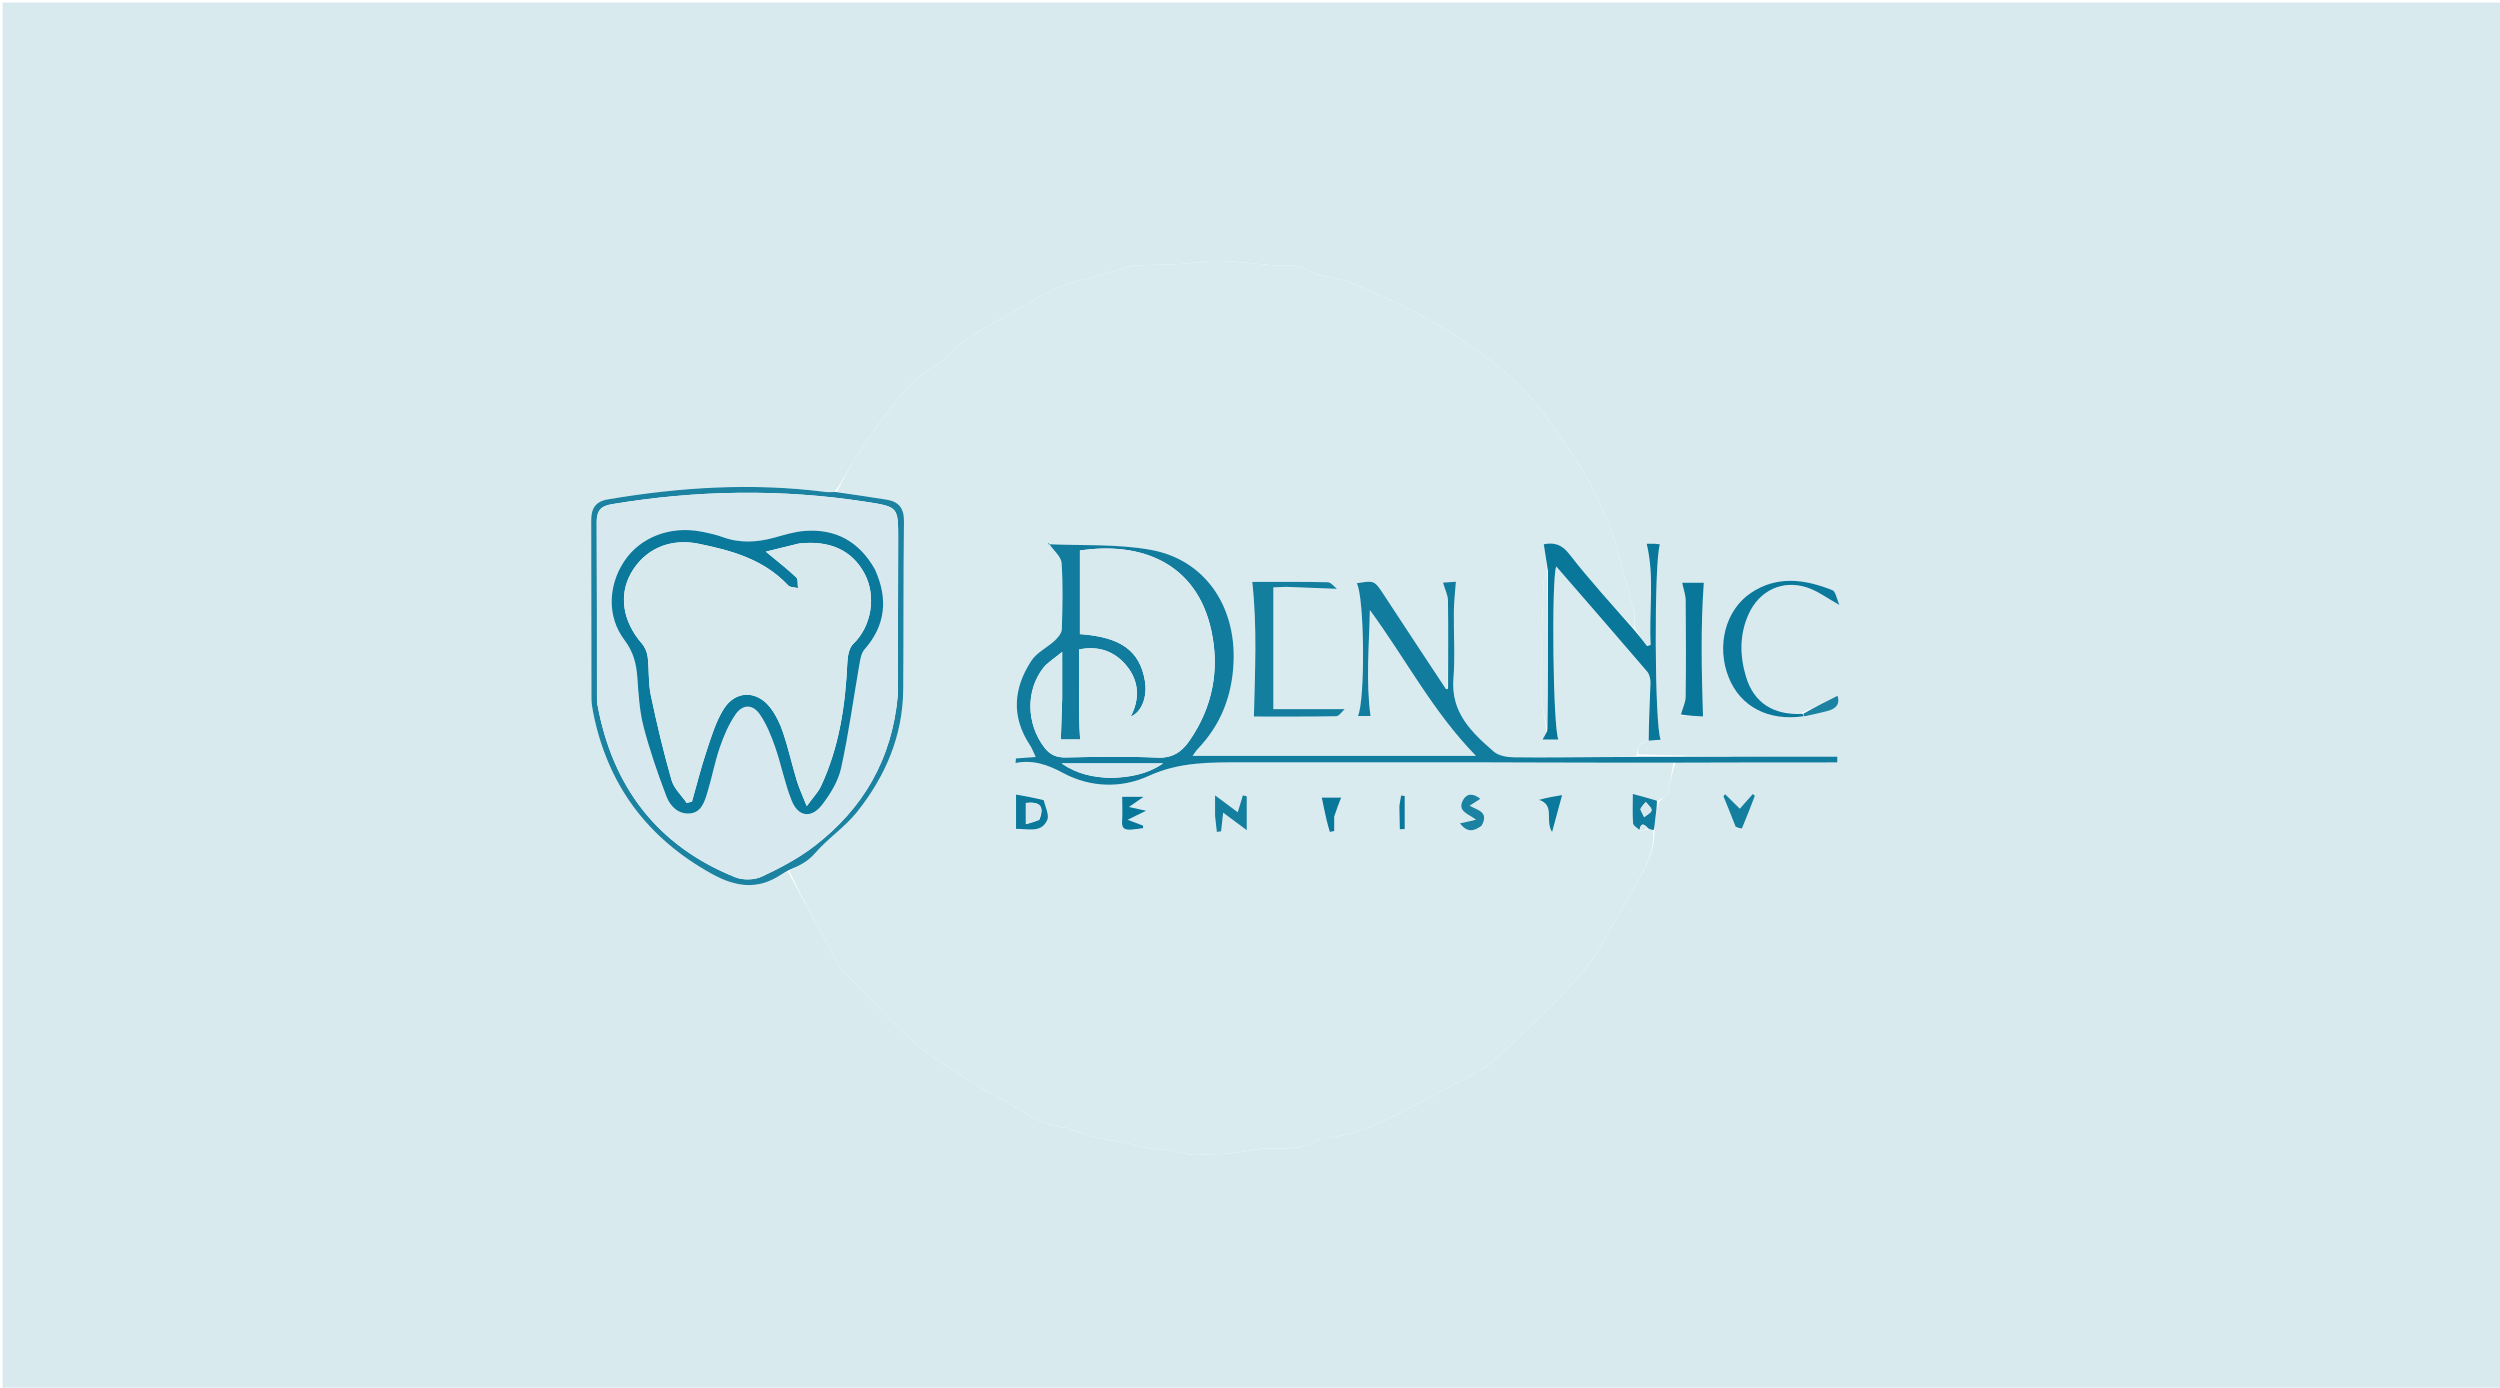 <svg version="1.1" id="Layer_1" xmlns="http://www.w3.org/2000/svg" xmlns:xlink="http://www.w3.org/1999/xlink" x="0px" y="0px"
	 width="100%" viewBox="0 0 980 544" enable-background="new 0 0 980 544" xml:space="preserve">
<path fill="#D9EAEF" opacity="1" stroke="none" 
	d="
M563,545 
	C375.333,545 188.167,545 1,545 
	C1,363.667 1,182.333 1,1 
	C327.667,1 654.333,1 981,1 
	C981,182.333 981,363.667 981,545 
	C841.833,545 702.667,545 563,545 
M706.079,279.465 
	C695.176,280.402 687.518,275.548 684.426,265.233 
	C681.977,257.061 681.859,248.784 685.427,240.822 
	C689.625,231.456 698.827,227.091 708.492,230.34 
	C712.569,231.71 716.183,234.457 721.049,237.156 
	C719.987,234.789 719.616,231.87 718.291,231.341 
	C707.561,227.057 696.641,225.5 686.328,232.434 
	C676.27,239.196 672.744,253.291 677.649,265.574 
	C682.236,277.06 693.231,282.762 707.78,280.822 
	C710.653,280.12 713.53,279.433 716.399,278.712 
	C720.154,277.768 721.338,275.521 720.302,272.732 
	C715.777,275.002 711.355,277.221 706.079,279.465 
M640.976,246.252 
	C640.791,243.778 640.962,241.213 640.355,238.847 
	C638.409,231.271 635.908,223.832 634.116,216.223 
	C631.47,204.99 626.291,194.853 620.78,184.928 
	C617.12,178.335 612.302,172.391 608.07,166.111 
	C598.428,151.804 585.363,141.191 571.095,131.917 
	C565.961,128.58 560.71,125.355 555.251,122.597 
	C547.21,118.535 539.062,114.618 530.709,111.262 
	C525.796,109.288 520.363,108.645 515.235,107.159 
	C512.567,106.386 510.026,104.111 507.474,104.183 
	C494.53,104.551 481.787,100.936 468.731,102.851 
	C461.053,103.977 453.163,103.645 445.371,104.029 
	C444.242,104.084 443.114,104.417 442.012,104.719 
	C438.112,105.79 434.217,106.882 430.331,108.005 
	C425.029,109.539 419.483,110.547 414.503,112.8 
	C407.655,115.898 401.19,119.867 394.651,123.619 
	C388.798,126.978 382.872,130.27 377.347,134.121 
	C373.472,136.821 370.675,141.302 366.583,143.399 
	C359.823,146.864 355.186,152.303 350.706,157.889 
	C345.304,164.625 340.382,171.772 335.615,178.981 
	C332.723,183.355 330.516,188.182 327.152,192.916 
	C325.987,192.9 324.807,192.997 323.659,192.85 
	C294.993,189.169 266.522,190.952 238.146,195.776 
	C233.504,196.565 231.746,199.329 231.756,203.796 
	C231.809,227.124 231.789,250.452 231.848,273.78 
	C231.852,275.597 232.144,277.436 232.499,279.226 
	C238.122,307.603 253.684,328.535 279.05,342.563 
	C288.33,347.695 296.961,348.961 306.056,342.927 
	C307.006,342.297 308.02,341.766 309.026,341.935 
	C314.343,351.781 319.621,361.65 324.999,371.463 
	C326.871,374.878 328.393,378.778 331.103,381.391 
	C344.156,393.98 355.407,408.566 371.23,418.13 
	C378.345,422.43 385.223,427.184 392.594,430.984 
	C400.914,435.273 408.391,441.704 418.417,442.138 
	C419.165,442.17 419.855,442.913 420.626,443.161 
	C423.677,444.143 426.706,445.25 429.825,445.951 
	C433.658,446.814 437.589,447.231 441.444,448.007 
	C443.981,448.519 446.425,449.529 448.971,449.948 
	C452.062,450.455 455.235,450.447 458.339,450.895 
	C461.874,451.406 465.388,452.791 468.883,452.7 
	C476.274,452.507 483.788,452.292 490.989,450.81 
	C499.648,449.028 509.126,452.365 517.117,446.547 
	C517.943,445.946 519.361,446.132 520.511,446.007 
	C530.815,444.889 540.104,440.777 549.2,436.17 
	C555.603,432.926 561.955,429.572 568.24,426.105 
	C573.948,422.955 580.202,420.353 585.036,416.152 
	C594.815,407.655 603.915,398.357 613.05,389.147 
	C617.233,384.929 621.191,380.386 624.603,375.535 
	C628.084,370.589 630.768,365.082 633.803,359.822 
	C635.673,356.581 637.583,353.363 639.414,350.099 
	C643.74,342.388 648.776,334.915 648.54,325.266 
	C648.635,323.926 648.674,322.579 648.838,321.247 
	C649.133,318.844 649.503,316.449 650.634,313.999 
	C651.702,312.964 653.393,312.096 653.723,310.864 
	C654.758,306.998 655.279,302.996 656.924,298.873 
	C678.026,298.873 699.128,298.873 720.23,298.873 
	C720.229,298.121 720.228,297.368 720.227,296.616 
	C694.155,296.616 668.082,296.616 642.008,295.687 
	C641.689,292.729 643.099,291.05 646.585,290.259 
	C648.011,290.164 649.438,290.069 650.992,289.965 
	C648.553,284.642 648.362,220.205 650.679,213.404 
	C650.005,213.314 649.373,213.174 648.737,213.156 
	C647.438,213.117 646.136,213.144 645.5,213.144 
	C648.701,226.439 646.302,239.677 647.068,252.81 
	C646.592,252.959 646.116,253.108 645.64,253.256 
	C644.076,251.223 642.512,249.189 640.976,246.252 
M658.938,280.464 
	C662.298,280.615 665.658,280.766 667.579,280.853 
	C667.028,262.996 666.626,245.732 667.901,228.433 
	C665.357,228.433 662.292,228.433 659.412,228.433 
	C659.923,230.906 660.755,233.123 660.778,235.348 
	C660.912,247.969 660.943,260.594 660.773,273.214 
	C660.744,275.388 659.581,277.546 658.938,280.464 
M680.425,324.444 
	C681.274,324.536 682.777,324.905 682.873,324.678 
	C684.655,320.476 686.268,316.202 687.917,311.944 
	C687.64,311.713 687.362,311.482 687.085,311.252 
	C685.318,313.256 683.55,315.261 682.006,317.011 
	C679.937,314.962 678.094,313.137 676.251,311.311 
	C676.026,311.582 675.8,311.853 675.575,312.124 
	C677.155,316 678.735,319.877 680.425,324.444 
z"/>
<path fill="#DAEBF0" opacity="1" stroke="none" 
	d="
M648.014,325.426 
	C648.776,334.915 643.74,342.388 639.414,350.099 
	C637.583,353.363 635.673,356.581 633.803,359.822 
	C630.768,365.082 628.084,370.589 624.603,375.535 
	C621.191,380.386 617.233,384.929 613.05,389.147 
	C603.915,398.357 594.815,407.655 585.036,416.152 
	C580.202,420.353 573.948,422.955 568.24,426.105 
	C561.955,429.572 555.603,432.926 549.2,436.17 
	C540.104,440.777 530.815,444.889 520.511,446.007 
	C519.361,446.132 517.943,445.946 517.117,446.547 
	C509.126,452.365 499.648,449.028 490.989,450.81 
	C483.788,452.292 476.274,452.507 468.883,452.7 
	C465.388,452.791 461.874,451.406 458.339,450.895 
	C455.235,450.447 452.062,450.455 448.971,449.948 
	C446.425,449.529 443.981,448.519 441.444,448.007 
	C437.589,447.231 433.658,446.814 429.825,445.951 
	C426.706,445.25 423.677,444.143 420.626,443.161 
	C419.855,442.913 419.165,442.17 418.417,442.138 
	C408.391,441.704 400.914,435.273 392.594,430.984 
	C385.223,427.184 378.345,422.43 371.23,418.13 
	C355.407,408.566 344.156,393.98 331.103,381.391 
	C328.393,378.778 326.871,374.878 324.999,371.463 
	C319.621,361.65 314.343,351.781 309.348,341.385 
	C313.383,339.38 316.669,337.749 319.513,334.449 
	C324.508,328.654 331.186,324.266 335.936,318.313 
	C347.086,304.338 353.94,288.416 354.073,270.186 
	C354.233,248.243 354.094,226.298 354.357,204.357 
	C354.419,199.201 352.354,196.622 347.502,195.861 
	C341.002,194.841 334.502,193.824 328.002,192.806 
	C330.516,188.182 332.723,183.355 335.615,178.981 
	C340.382,171.772 345.304,164.625 350.706,157.889 
	C355.186,152.303 359.823,146.864 366.583,143.399 
	C370.675,141.302 373.472,136.821 377.347,134.121 
	C382.872,130.27 388.798,126.978 394.651,123.619 
	C401.19,119.867 407.655,115.898 414.503,112.8 
	C419.483,110.547 425.029,109.539 430.331,108.005 
	C434.217,106.882 438.112,105.79 442.012,104.719 
	C443.114,104.417 444.242,104.084 445.371,104.029 
	C453.163,103.645 461.053,103.977 468.731,102.851 
	C481.787,100.936 494.53,104.551 507.474,104.183 
	C510.026,104.111 512.567,106.386 515.235,107.159 
	C520.363,108.645 525.796,109.288 530.709,111.262 
	C539.062,114.618 547.21,118.535 555.251,122.597 
	C560.71,125.355 565.961,128.58 571.095,131.917 
	C585.363,141.191 598.428,151.804 608.07,166.111 
	C612.302,172.391 617.12,178.335 620.78,184.928 
	C626.291,194.853 631.47,204.99 634.116,216.223 
	C635.908,223.832 638.409,231.271 640.355,238.847 
	C640.962,241.213 640.791,243.778 640.656,246.55 
	C631.918,237.037 623.163,227.49 615.245,217.292 
	C611.977,213.082 608.775,212.598 605.154,213.36 
	C605.746,217.138 606.283,220.569 606.45,224.128 
	C605.72,225.793 605.089,227.322 605.042,228.868 
	C604.637,242.412 604.076,255.959 604.127,269.504 
	C604.148,275.217 605.525,280.925 606.235,286.979 
	C605.74,288.08 605.294,288.836 604.671,289.896 
	C607.039,289.896 608.891,289.896 610.896,289.896 
	C608.779,285.67 608.101,227.427 610.038,222.022 
	C621.997,235.808 633.901,249.461 645.669,263.231 
	C646.611,264.333 647.03,266.25 646.985,267.767 
	C646.758,275.32 646.295,282.865 645.915,290.413 
	C643.099,291.05 641.689,292.729 641.543,296.216 
	C637.25,296.752 633.422,296.751 629.593,296.77 
	C617.547,296.83 605.498,297.027 593.455,296.862 
	C590.793,296.825 587.483,296.288 585.61,294.666 
	C576.92,287.142 568.685,279.357 569.745,266.059 
	C570.443,257.293 569.797,248.426 569.914,239.606 
	C569.964,235.822 570.421,232.043 570.708,228.046 
	C569.12,228.149 567.285,228.269 565.65,228.375 
	C566.454,231.162 567.576,233.296 567.607,235.445 
	C567.768,246.925 567.656,258.41 567.488,269.874 
	C567.338,269.855 567.054,269.963 566.744,269.822 
	C558.455,257.517 550.482,245.349 542.496,233.19 
	C538.755,227.496 538.743,227.504 531.833,228.639 
	C534.824,233.659 535.261,274.105 532.31,280.67 
	C534.333,280.67 536.273,280.67 537.246,280.67 
	C535.367,266.737 536.724,252.949 536.978,239.114 
	C550.879,258.01 561.516,278.8 578.581,296.308 
	C541.019,296.308 504.573,296.308 467.492,296.308 
	C468.359,295.13 468.829,294.317 469.461,293.658 
	C478.636,284.083 483.041,272.682 483.565,259.419 
	C484.441,237.296 472.125,219.247 450.904,215.499 
	C437.803,213.185 424.164,213.919 410.764,213.322 
	C410.635,213.317 410.482,213.831 410.986,212.866 
	C413.029,215.831 415.961,218.164 416.137,220.689 
	C416.737,229.311 416.505,238.004 416.238,246.659 
	C416.191,248.193 414.719,249.953 413.456,251.125 
	C410.5,253.868 406.425,255.762 404.31,258.988 
	C397.303,269.675 396.299,280.856 403.691,292.029 
	C404.609,293.416 405.173,295.038 405.989,296.731 
	C403.041,296.951 400.638,297.131 398.235,297.311 
	C398.186,297.905 398.137,298.499 398.089,299.092 
	C405.026,297.723 410.863,299.857 416.733,303.013 
	C427.556,308.831 439.718,309.018 450.248,304.178 
	C462.373,298.605 474.512,298.85 486.988,298.838 
	C517.642,298.809 548.296,298.824 578.95,298.832 
	C586.814,298.834 594.677,298.879 602.54,298.901 
	C620.36,298.95 638.18,298.998 656,299.046 
	C655.279,302.996 654.758,306.998 653.723,310.864 
	C653.393,312.096 651.702,312.964 649.908,313.843 
	C646.372,312.93 643.562,312.173 640.059,311.23 
	C640.059,315.93 639.878,319.373 640.178,322.775 
	C640.259,323.7 641.789,324.497 642.845,325.668 
	C644.025,325.645 645.013,325.307 646.255,325.021 
	C647.01,325.19 647.512,325.308 648.014,325.426 
M504.589,230.042 
	C510.906,230.296 517.222,230.55 524.092,230.826 
	C523.028,230.025 521.772,228.264 520.478,228.236 
	C510.143,228.008 499.801,228.109 490.889,228.109 
	C492.871,246.015 491.929,263.25 491.53,280.891 
	C501.599,280.891 512.697,280.98 523.788,280.759 
	C524.956,280.736 526.088,278.886 527.124,277.982 
	C517.243,277.982 508.124,277.982 499.156,277.982 
	C499.156,262.357 499.156,246.441 499.156,230.256 
	C500.691,230.183 502.152,230.112 504.589,230.042 
M476.307,320.41 
	C476.537,322.31 476.767,324.21 476.997,326.11 
	C477.557,326.04 478.117,325.969 478.676,325.899 
	C478.932,323.576 479.187,321.253 479.482,318.569 
	C482.69,320.956 485.459,323.015 488.733,325.45 
	C488.733,320.508 488.733,316.337 488.733,312.165 
	C488.227,312.027 487.721,311.889 487.214,311.751 
	C486.592,313.791 485.97,315.832 485.191,318.385 
	C482.284,316.222 479.627,314.244 476.308,311.774 
	C476.308,314.959 476.308,317.237 476.307,320.41 
M408.824,313.353 
	C405.386,312.734 401.949,312.116 398.285,311.457 
	C398.285,316.599 398.285,320.663 398.285,324.92 
	C402.927,324.815 408.089,326.691 410.504,321.508 
	C411.406,319.572 409.829,316.481 408.824,313.353 
M581.016,323.424 
	C583.943,318.153 579.038,317.591 576.113,315.831 
	C577.582,314.887 578.812,314.096 580.32,313.127 
	C577.474,310.889 575.05,310.934 573.567,313.526 
	C570.992,318.028 575.684,319.047 578.613,321.333 
	C576.229,321.867 574.618,322.227 572.303,322.746 
	C575.159,326.525 577.757,325.875 581.016,323.424 
M444.379,325.183 
	C445.632,324.996 446.884,324.809 448.137,324.622 
	C448.108,324.292 448.078,323.962 448.049,323.633 
	C446.256,322.95 444.462,322.268 442.049,321.35 
	C444.74,320.029 446.413,319.208 449.277,317.803 
	C446.141,317.12 444.539,316.772 442.541,316.338 
	C444.424,315.034 445.812,314.073 448.315,312.339 
	C444.525,312.339 442.34,312.339 439.896,312.339 
	C439.896,315.819 440.06,318.957 439.848,322.069 
	C439.652,324.957 441.148,325.426 444.379,325.183 
M523.017,319.601 
	C523.985,317.126 524.953,314.65 525.732,312.656 
	C523.488,312.656 520.305,312.656 518.127,312.656 
	C518.822,315.925 519.369,318.663 519.996,321.383 
	C520.362,322.974 520.856,324.536 521.292,326.112 
	C521.867,325.996 522.442,325.881 523.017,325.766 
	C523.017,324.008 523.017,322.25 523.017,319.601 
M603.483,313.954 
	C609.736,315.684 605.468,321.564 608.424,326.163 
	C609.844,320.924 611.006,316.639 612.36,311.644 
	C609.755,312.077 606.431,312.629 603.483,313.954 
M548.541,316.565 
	C548.603,319.4 548.665,322.236 548.727,325.071 
	C549.367,325.036 550.007,325.002 550.647,324.967 
	C550.647,320.646 550.647,316.325 550.647,312.005 
	C550.177,311.951 549.708,311.898 549.239,311.844 
	C549.006,313.094 548.774,314.344 548.541,316.565 
z"/>
<path fill="#117C9D" opacity="1" stroke="none" 
	d="
M567.639,269.892 
	C567.656,258.41 567.768,246.925 567.607,235.445 
	C567.576,233.296 566.454,231.162 565.65,228.375 
	C567.285,228.269 569.12,228.149 570.708,228.046 
	C570.421,232.043 569.964,235.822 569.914,239.606 
	C569.797,248.426 570.443,257.293 569.745,266.059 
	C568.685,279.357 576.92,287.142 585.61,294.666 
	C587.483,296.288 590.793,296.825 593.455,296.862 
	C605.498,297.027 617.547,296.83 629.593,296.77 
	C633.422,296.751 637.25,296.752 641.544,296.68 
	C668.082,296.616 694.155,296.616 720.227,296.616 
	C720.228,297.368 720.229,298.121 720.23,298.873 
	C699.128,298.873 678.026,298.873 656.462,298.96 
	C638.18,298.998 620.36,298.95 602.54,298.901 
	C594.677,298.879 586.814,298.834 578.95,298.832 
	C548.296,298.824 517.642,298.809 486.988,298.838 
	C474.512,298.85 462.373,298.605 450.248,304.178 
	C439.718,309.018 427.556,308.831 416.733,303.013 
	C410.863,299.857 405.026,297.723 398.089,299.092 
	C398.137,298.499 398.186,297.905 398.235,297.311 
	C400.638,297.131 403.041,296.951 405.989,296.731 
	C405.173,295.038 404.609,293.416 403.691,292.029 
	C396.299,280.856 397.303,269.675 404.31,258.988 
	C406.425,255.762 410.5,253.868 413.456,251.125 
	C414.719,249.953 416.191,248.193 416.238,246.659 
	C416.505,238.004 416.737,229.311 416.137,220.689 
	C415.961,218.164 413.029,215.831 410.986,212.866 
	C410.482,213.831 410.635,213.317 410.764,213.322 
	C424.164,213.919 437.803,213.185 450.904,215.499 
	C472.125,219.247 484.441,237.296 483.565,259.419 
	C483.041,272.682 478.636,284.083 469.461,293.658 
	C468.829,294.317 468.359,295.13 467.492,296.308 
	C504.573,296.308 541.019,296.308 578.581,296.308 
	C561.516,278.8 550.879,258.01 536.978,239.114 
	C536.724,252.949 535.367,266.737 537.246,280.67 
	C536.273,280.67 534.333,280.67 532.31,280.67 
	C535.261,274.105 534.824,233.659 531.833,228.639 
	C538.743,227.504 538.755,227.496 542.496,233.19 
	C550.482,245.349 558.455,257.517 566.78,270.044 
	C567.297,270.235 567.468,270.064 567.639,269.892 
M416.375,273.493 
	C416.375,268.076 416.375,262.659 416.375,255.545 
	C413.095,258.272 410.644,259.698 409.014,261.77 
	C402.026,270.653 402.34,283.692 409.311,292.901 
	C411.513,295.809 414.013,296.997 417.763,296.919 
	C429.747,296.671 441.755,296.458 453.721,296.985 
	C459.575,297.243 463.189,294.775 466.17,290.497 
	C475.333,277.344 478.176,262.619 474.85,247.214 
	C469.16,220.857 447.585,212.17 423.325,215.804 
	C423.325,226.749 423.325,237.674 423.325,248.571 
	C439.413,249.713 446.805,255.092 448.811,266.925 
	C449.856,273.085 447.545,279.196 443.238,280.901 
	C447.014,273.704 446.392,266.759 441.513,260.87 
	C436.947,255.359 430.681,253.01 422.999,254.585 
	C423.25,266.545 422.62,278.233 423.408,289.871 
	C421.336,289.871 417.978,289.871 415.854,289.871 
	C416.034,284.549 416.205,279.518 416.375,273.493 
M435.508,304.957 
	C442.471,304.681 449.254,303.773 455.94,299.248 
	C442.487,299.248 429.939,299.248 416.122,299.248 
	C422.481,303.562 428.43,304.627 435.508,304.957 
z"/>
<path fill="#1B82A1" opacity="1" stroke="none" 
	d="
M327.577,192.861 
	C334.502,193.824 341.002,194.841 347.502,195.861 
	C352.354,196.622 354.419,199.201 354.357,204.357 
	C354.094,226.298 354.233,248.243 354.073,270.186 
	C353.94,288.416 347.086,304.338 335.936,318.313 
	C331.186,324.266 324.508,328.654 319.513,334.449 
	C316.669,337.749 313.383,339.38 309.337,341.012 
	C308.02,341.766 307.006,342.297 306.056,342.927 
	C296.961,348.961 288.33,347.695 279.05,342.563 
	C253.684,328.535 238.122,307.603 232.499,279.226 
	C232.144,277.436 231.852,275.597 231.848,273.78 
	C231.789,250.452 231.809,227.124 231.756,203.796 
	C231.746,199.329 233.504,196.565 238.146,195.776 
	C266.522,190.952 294.993,189.169 323.659,192.85 
	C324.807,192.997 325.987,192.9 327.577,192.861 
M351.946,272.35 
	C351.993,252.019 352.051,231.688 352.083,211.356 
	C352.103,198.687 352.088,198.67 339.647,196.739 
	C306.273,191.558 272.965,192.107 239.675,197.673 
	C235.241,198.414 233.891,200.497 233.912,204.692 
	C234.029,227.522 233.985,250.353 234.008,273.184 
	C234.009,274.181 234.008,275.199 234.187,276.174 
	C240.113,308.39 257.549,331.539 288.232,343.884 
	C291.244,345.095 295.727,344.992 298.647,343.623 
	C305.836,340.251 313.031,336.459 319.298,331.634 
	C338.39,316.936 349.704,297.583 351.946,272.35 
z"/>
<path fill="#087799" opacity="1" stroke="none" 
	d="
M646.25,290.336 
	C646.295,282.865 646.758,275.32 646.985,267.767 
	C647.03,266.25 646.611,264.333 645.669,263.231 
	C633.901,249.461 621.997,235.808 610.038,222.022 
	C608.101,227.427 608.779,285.67 610.896,289.896 
	C608.891,289.896 607.039,289.896 604.671,289.896 
	C605.294,288.836 605.74,288.08 606.49,286.597 
	C606.804,265.247 606.812,244.623 606.821,224 
	C606.283,220.569 605.746,217.138 605.154,213.36 
	C608.775,212.598 611.977,213.082 615.245,217.292 
	C623.163,227.49 631.918,237.037 640.642,247.001 
	C642.512,249.189 644.076,251.223 645.64,253.256 
	C646.116,253.108 646.592,252.959 647.068,252.81 
	C646.302,239.677 648.701,226.439 645.5,213.144 
	C646.136,213.144 647.438,213.117 648.737,213.156 
	C649.373,213.174 650.005,213.314 650.679,213.404 
	C648.362,220.205 648.553,284.642 650.992,289.965 
	C649.438,290.069 648.011,290.164 646.25,290.336 
z"/>
<path fill="#0B799B" opacity="1" stroke="none" 
	d="
M706.977,280.785 
	C693.231,282.762 682.236,277.06 677.649,265.574 
	C672.744,253.291 676.27,239.196 686.328,232.434 
	C696.641,225.5 707.561,227.057 718.291,231.341 
	C719.616,231.87 719.987,234.789 721.049,237.156 
	C716.183,234.457 712.569,231.71 708.492,230.34 
	C698.827,227.091 689.625,231.456 685.427,240.822 
	C681.859,248.784 681.977,257.061 684.426,265.233 
	C687.518,275.548 695.176,280.402 706.508,279.79 
	C706.951,280.338 706.964,280.561 706.977,280.785 
z"/>
<path fill="#087799" opacity="1" stroke="none" 
	d="
M658.94,280.088 
	C659.581,277.546 660.744,275.388 660.773,273.214 
	C660.943,260.594 660.912,247.969 660.778,235.348 
	C660.755,233.123 659.923,230.906 659.412,228.433 
	C662.292,228.433 665.357,228.433 667.901,228.433 
	C666.626,245.732 667.028,262.996 667.579,280.853 
	C665.658,280.766 662.298,280.615 658.94,280.088 
z"/>
<path fill="#117C9D" opacity="1" stroke="none" 
	d="
M648.277,325.346 
	C647.512,325.308 647.01,325.19 646.12,324.728 
	C643.935,322.261 643.087,323.146 642.654,325.353 
	C641.789,324.497 640.259,323.7 640.178,322.775 
	C639.878,319.373 640.059,315.93 640.059,311.23 
	C643.562,312.173 646.372,312.93 649.512,313.869 
	C649.503,316.449 649.133,318.844 648.838,321.247 
	C648.674,322.579 648.635,323.926 648.277,325.346 
M643.035,317.373 
	C643.531,318.359 644.026,319.345 644.522,320.33 
	C645.55,319.439 647.282,318.633 647.404,317.631 
	C647.523,316.66 645.985,315.488 645.175,314.404 
	C644.463,315.142 643.75,315.879 643.035,317.373 
z"/>
<path fill="#137E9E" opacity="1" stroke="none" 
	d="
M680.37,324.098 
	C678.735,319.877 677.155,316 675.575,312.124 
	C675.8,311.853 676.026,311.582 676.251,311.311 
	C678.094,313.137 679.937,314.962 682.006,317.011 
	C683.55,315.261 685.318,313.256 687.085,311.252 
	C687.362,311.482 687.64,311.713 687.917,311.944 
	C686.268,316.202 684.655,320.476 682.873,324.678 
	C682.777,324.905 681.274,324.536 680.37,324.098 
z"/>
<path fill="#1B82A1" opacity="1" stroke="none" 
	d="
M707.379,280.804 
	C706.964,280.561 706.951,280.338 706.934,279.777 
	C711.355,277.221 715.777,275.002 720.302,272.732 
	C721.338,275.521 720.154,277.768 716.399,278.712 
	C713.53,279.433 710.653,280.12 707.379,280.804 
z"/>
<path fill="#137E9E" opacity="1" stroke="none" 
	d="
M504.102,230.042 
	C502.152,230.112 500.691,230.183 499.156,230.256 
	C499.156,246.441 499.156,262.357 499.156,277.982 
	C508.124,277.982 517.243,277.982 527.124,277.982 
	C526.088,278.886 524.956,280.736 523.788,280.759 
	C512.697,280.98 501.599,280.891 491.53,280.891 
	C491.929,263.25 492.871,246.015 490.889,228.109 
	C499.801,228.109 510.143,228.008 520.478,228.236 
	C521.772,228.264 523.028,230.025 524.092,230.826 
	C517.222,230.55 510.906,230.296 504.102,230.042 
z"/>
<path fill="#D9EAEF" opacity="1" stroke="none" 
	d="
M606.45,224.128 
	C606.812,244.623 606.804,265.247 606.54,286.253 
	C605.525,280.925 604.148,275.217 604.127,269.504 
	C604.076,255.959 604.637,242.412 605.042,228.868 
	C605.089,227.322 605.72,225.793 606.45,224.128 
z"/>
<path fill="#137E9E" opacity="1" stroke="none" 
	d="
M476.307,319.963 
	C476.308,317.237 476.308,314.959 476.308,311.774 
	C479.627,314.244 482.284,316.222 485.191,318.385 
	C485.97,315.832 486.592,313.791 487.214,311.751 
	C487.721,311.889 488.227,312.027 488.733,312.165 
	C488.733,316.337 488.733,320.508 488.733,325.45 
	C485.459,323.015 482.69,320.956 479.482,318.569 
	C479.187,321.253 478.932,323.576 478.676,325.899 
	C478.117,325.969 477.557,326.04 476.997,326.11 
	C476.767,324.21 476.537,322.31 476.307,319.963 
z"/>
<path fill="#0B799B" opacity="1" stroke="none" 
	d="
M409.103,313.634 
	C409.829,316.481 411.406,319.572 410.504,321.508 
	C408.089,326.691 402.927,324.815 398.285,324.92 
	C398.285,320.663 398.285,316.599 398.285,311.457 
	C401.949,312.116 405.386,312.734 409.103,313.634 
M407.537,321.217 
	C409.411,316.118 407.835,314.168 402.136,314.75 
	C402.136,317.299 402.136,319.863 402.136,323.069 
	C404.021,322.555 405.506,322.151 407.537,321.217 
z"/>
<path fill="#1B82A1" opacity="1" stroke="none" 
	d="
M580.768,323.707 
	C577.757,325.875 575.159,326.525 572.303,322.746 
	C574.618,322.227 576.229,321.867 578.613,321.333 
	C575.684,319.047 570.992,318.028 573.567,313.526 
	C575.05,310.934 577.474,310.889 580.32,313.127 
	C578.812,314.096 577.582,314.887 576.113,315.831 
	C579.038,317.591 583.943,318.153 580.768,323.707 
z"/>
<path fill="#087799" opacity="1" stroke="none" 
	d="
M443.916,325.183 
	C441.148,325.426 439.652,324.957 439.848,322.069 
	C440.06,318.957 439.896,315.819 439.896,312.339 
	C442.34,312.339 444.525,312.339 448.315,312.339 
	C445.812,314.073 444.424,315.034 442.541,316.338 
	C444.539,316.772 446.141,317.12 449.277,317.803 
	C446.413,319.208 444.74,320.029 442.049,321.35 
	C444.462,322.268 446.256,322.95 448.049,323.633 
	C448.078,323.962 448.108,324.292 448.137,324.622 
	C446.884,324.809 445.632,324.996 443.916,325.183 
z"/>
<path fill="#087799" opacity="1" stroke="none" 
	d="
M523.017,320.047 
	C523.017,322.25 523.017,324.008 523.017,325.766 
	C522.442,325.881 521.867,325.996 521.292,326.112 
	C520.856,324.536 520.362,322.974 519.996,321.383 
	C519.369,318.663 518.822,315.925 518.127,312.656 
	C520.305,312.656 523.488,312.656 525.732,312.656 
	C524.953,314.65 523.985,317.126 523.017,320.047 
z"/>
<path fill="#0B799B" opacity="1" stroke="none" 
	d="
M603.295,313.568 
	C606.431,312.629 609.755,312.077 612.36,311.644 
	C611.006,316.639 609.844,320.924 608.424,326.163 
	C605.468,321.564 609.736,315.684 603.295,313.568 
z"/>
<path fill="#087799" opacity="1" stroke="none" 
	d="
M548.542,316.079 
	C548.774,314.344 549.006,313.094 549.239,311.844 
	C549.708,311.898 550.177,311.951 550.647,312.005 
	C550.647,316.325 550.647,320.646 550.647,324.967 
	C550.007,325.002 549.367,325.036 548.727,325.071 
	C548.665,322.236 548.603,319.4 548.542,316.079 
z"/>
<path fill="#D9EAEF" opacity="1" stroke="none" 
	d="
M642.845,325.668 
	C643.087,323.146 643.935,322.261 645.867,324.677 
	C645.013,325.307 644.025,325.645 642.845,325.668 
z"/>
<path fill="#A5CEDA" opacity="1" stroke="none" 
	d="
M567.488,269.874 
	C567.468,270.064 567.297,270.235 567.09,270.185 
	C567.054,269.963 567.338,269.855 567.488,269.874 
z"/>
<path fill="#D9EAEF" opacity="1" stroke="none" 
	d="
M416.375,273.99 
	C416.205,279.518 416.034,284.549 415.854,289.871 
	C417.978,289.871 421.336,289.871 423.408,289.871 
	C422.62,278.233 423.25,266.545 422.999,254.585 
	C430.681,253.01 436.947,255.359 441.513,260.87 
	C446.392,266.759 447.014,273.704 443.238,280.901 
	C447.545,279.196 449.856,273.085 448.811,266.925 
	C446.805,255.092 439.413,249.713 423.325,248.571 
	C423.325,237.674 423.325,226.749 423.325,215.804 
	C447.585,212.17 469.16,220.857 474.85,247.214 
	C478.176,262.619 475.333,277.344 466.17,290.497 
	C463.189,294.775 459.575,297.243 453.721,296.985 
	C441.755,296.458 429.747,296.671 417.763,296.919 
	C414.013,296.997 411.513,295.809 409.311,292.901 
	C402.34,283.692 402.026,270.653 409.014,261.77 
	C410.644,259.698 413.095,258.272 416.375,255.545 
	C416.375,262.659 416.375,268.076 416.375,273.99 
z"/>
<path fill="#D7E9EE" opacity="1" stroke="none" 
	d="
M435.056,304.957 
	C428.43,304.627 422.481,303.562 416.122,299.248 
	C429.939,299.248 442.487,299.248 455.94,299.248 
	C449.254,303.773 442.471,304.681 435.056,304.957 
z"/>
<path fill="#D7E9EE" opacity="1" stroke="none" 
	d="
M351.944,272.827 
	C349.704,297.583 338.39,316.936 319.298,331.634 
	C313.031,336.459 305.836,340.251 298.647,343.623 
	C295.727,344.992 291.244,345.095 288.232,343.884 
	C257.549,331.539 240.113,308.39 234.187,276.174 
	C234.008,275.199 234.009,274.181 234.008,273.184 
	C233.985,250.353 234.029,227.522 233.912,204.692 
	C233.891,200.497 235.241,198.414 239.675,197.673 
	C272.965,192.107 306.273,191.558 339.647,196.739 
	C352.088,198.67 352.103,198.687 352.083,211.356 
	C352.051,231.688 351.993,252.019 351.944,272.827 
M342.825,222.816 
	C336.773,212.232 327.605,207.224 315.497,208.116 
	C311.565,208.405 307.667,209.605 303.833,210.674 
	C296.926,212.601 290.123,213.048 283.238,210.525 
	C280.597,209.557 277.8,208.953 275.03,208.411 
	C262.77,206.009 250.949,210.564 244.687,220.012 
	C238.3,229.649 237.942,241.846 244.786,250.891 
	C248.235,255.451 249.448,260.111 249.833,265.523 
	C250.292,271.984 250.655,278.577 252.261,284.802 
	C254.656,294.083 257.834,303.194 261.232,312.168 
	C262.65,315.915 265.766,319.198 270.308,318.882 
	C274.932,318.56 276.157,314.337 277.269,310.721 
	C279.076,304.847 280.187,298.748 282.178,292.945 
	C283.718,288.454 285.656,283.927 288.33,280.044 
	C291.11,276.007 295.052,275.969 297.822,279.986 
	C300.492,283.858 302.324,288.429 303.882,292.916 
	C306.275,299.807 307.635,307.083 310.336,313.835 
	C312.882,320.2 318.009,320.955 322.219,315.52 
	C325.5,311.285 328.573,306.248 329.709,301.118 
	C332.683,287.684 334.508,273.998 336.891,260.43 
	C337.247,258.409 337.619,256.022 338.877,254.589 
	C347.212,245.095 348.191,234.755 342.825,222.816 
z"/>
<path fill="#D7E9EE" opacity="1" stroke="none" 
	d="
M643.037,316.995 
	C643.75,315.879 644.463,315.142 645.175,314.404 
	C645.985,315.488 647.523,316.66 647.404,317.631 
	C647.282,318.633 645.55,319.439 644.522,320.33 
	C644.026,319.345 643.531,318.359 643.037,316.995 
z"/>
<path fill="#D7E9EE" opacity="1" stroke="none" 
	d="
M407.263,321.482 
	C405.506,322.151 404.021,322.555 402.136,323.069 
	C402.136,319.863 402.136,317.299 402.136,314.75 
	C407.835,314.168 409.411,316.118 407.263,321.482 
z"/>
<path fill="#0B799B" opacity="1" stroke="none" 
	d="
M342.968,223.165 
	C348.191,234.755 347.212,245.095 338.877,254.589 
	C337.619,256.022 337.247,258.409 336.891,260.43 
	C334.508,273.998 332.683,287.684 329.709,301.118 
	C328.573,306.248 325.5,311.285 322.219,315.52 
	C318.009,320.955 312.882,320.2 310.336,313.835 
	C307.635,307.083 306.275,299.807 303.882,292.916 
	C302.324,288.429 300.492,283.858 297.822,279.986 
	C295.052,275.969 291.11,276.007 288.33,280.044 
	C285.656,283.927 283.718,288.454 282.178,292.945 
	C280.187,298.748 279.076,304.847 277.269,310.721 
	C276.157,314.337 274.932,318.56 270.308,318.882 
	C265.766,319.198 262.65,315.915 261.232,312.168 
	C257.834,303.194 254.656,294.083 252.261,284.802 
	C250.655,278.577 250.292,271.984 249.833,265.523 
	C249.448,260.111 248.235,255.451 244.786,250.891 
	C237.942,241.846 238.3,229.649 244.687,220.012 
	C250.949,210.564 262.77,206.009 275.03,208.411 
	C277.8,208.953 280.597,209.557 283.238,210.525 
	C290.123,213.048 296.926,212.601 303.833,210.674 
	C307.667,209.605 311.565,208.405 315.497,208.116 
	C327.605,207.224 336.773,212.232 342.968,223.165 
M313.045,213.076 
	C308.846,214.112 304.647,215.149 300.206,216.245 
	C304.577,219.88 308.512,222.923 312.113,226.321 
	C312.938,227.1 312.612,229.098 312.816,230.536 
	C311.506,230.209 309.728,230.317 308.957,229.489 
	C299.432,219.254 286.753,215.789 273.798,213.146 
	C262.446,210.829 252.581,215.382 247.346,224.699 
	C242.456,233.4 244.158,243.718 251.645,252.306 
	C252.843,253.68 253.683,255.71 253.9,257.53 
	C254.49,262.483 254.096,267.603 255.107,272.445 
	C257.444,283.637 260.102,294.784 263.241,305.774 
	C264.181,309.062 267.143,311.772 269.178,314.747 
	C269.867,314.58 270.556,314.412 271.245,314.244 
	C273.137,307.601 274.802,300.882 276.99,294.338 
	C278.872,288.707 280.61,282.806 283.739,277.865 
	C288.383,270.531 296.779,270.574 302.028,277.486 
	C304.191,280.335 305.829,283.759 306.971,287.168 
	C309.028,293.307 310.438,299.66 312.306,305.867 
	C313.183,308.783 314.495,311.568 316.237,316.013 
	C318.772,312.506 320.733,310.521 321.842,308.14 
	C328.992,292.784 331.411,276.403 332.165,259.647 
	C332.277,257.165 332.841,253.968 334.458,252.418 
	C341.654,245.52 343.633,233.628 338.845,224.759 
	C334.007,215.796 325.48,211.736 313.045,213.076 
z"/>
<path fill="#D8E9EE" opacity="1" stroke="none" 
	d="
M313.489,213.021 
	C325.48,211.736 334.007,215.796 338.845,224.759 
	C343.633,233.628 341.654,245.52 334.458,252.418 
	C332.841,253.968 332.277,257.165 332.165,259.647 
	C331.411,276.403 328.992,292.784 321.842,308.14 
	C320.733,310.521 318.772,312.506 316.237,316.013 
	C314.495,311.568 313.183,308.783 312.306,305.867 
	C310.438,299.66 309.028,293.307 306.971,287.168 
	C305.829,283.759 304.191,280.335 302.028,277.486 
	C296.779,270.574 288.383,270.531 283.739,277.865 
	C280.61,282.806 278.872,288.707 276.99,294.338 
	C274.802,300.882 273.137,307.601 271.245,314.244 
	C270.556,314.412 269.867,314.58 269.178,314.747 
	C267.143,311.772 264.181,309.062 263.241,305.774 
	C260.102,294.784 257.444,283.637 255.107,272.445 
	C254.096,267.603 254.49,262.483 253.9,257.53 
	C253.683,255.71 252.843,253.68 251.645,252.306 
	C244.158,243.718 242.456,233.4 247.346,224.699 
	C252.581,215.382 262.446,210.829 273.798,213.146 
	C286.753,215.789 299.432,219.254 308.957,229.489 
	C309.728,230.317 311.506,230.209 312.816,230.536 
	C312.612,229.098 312.938,227.1 312.113,226.321 
	C308.512,222.923 304.577,219.88 300.206,216.245 
	C304.647,215.149 308.846,214.112 313.489,213.021 
z"/>
</svg>